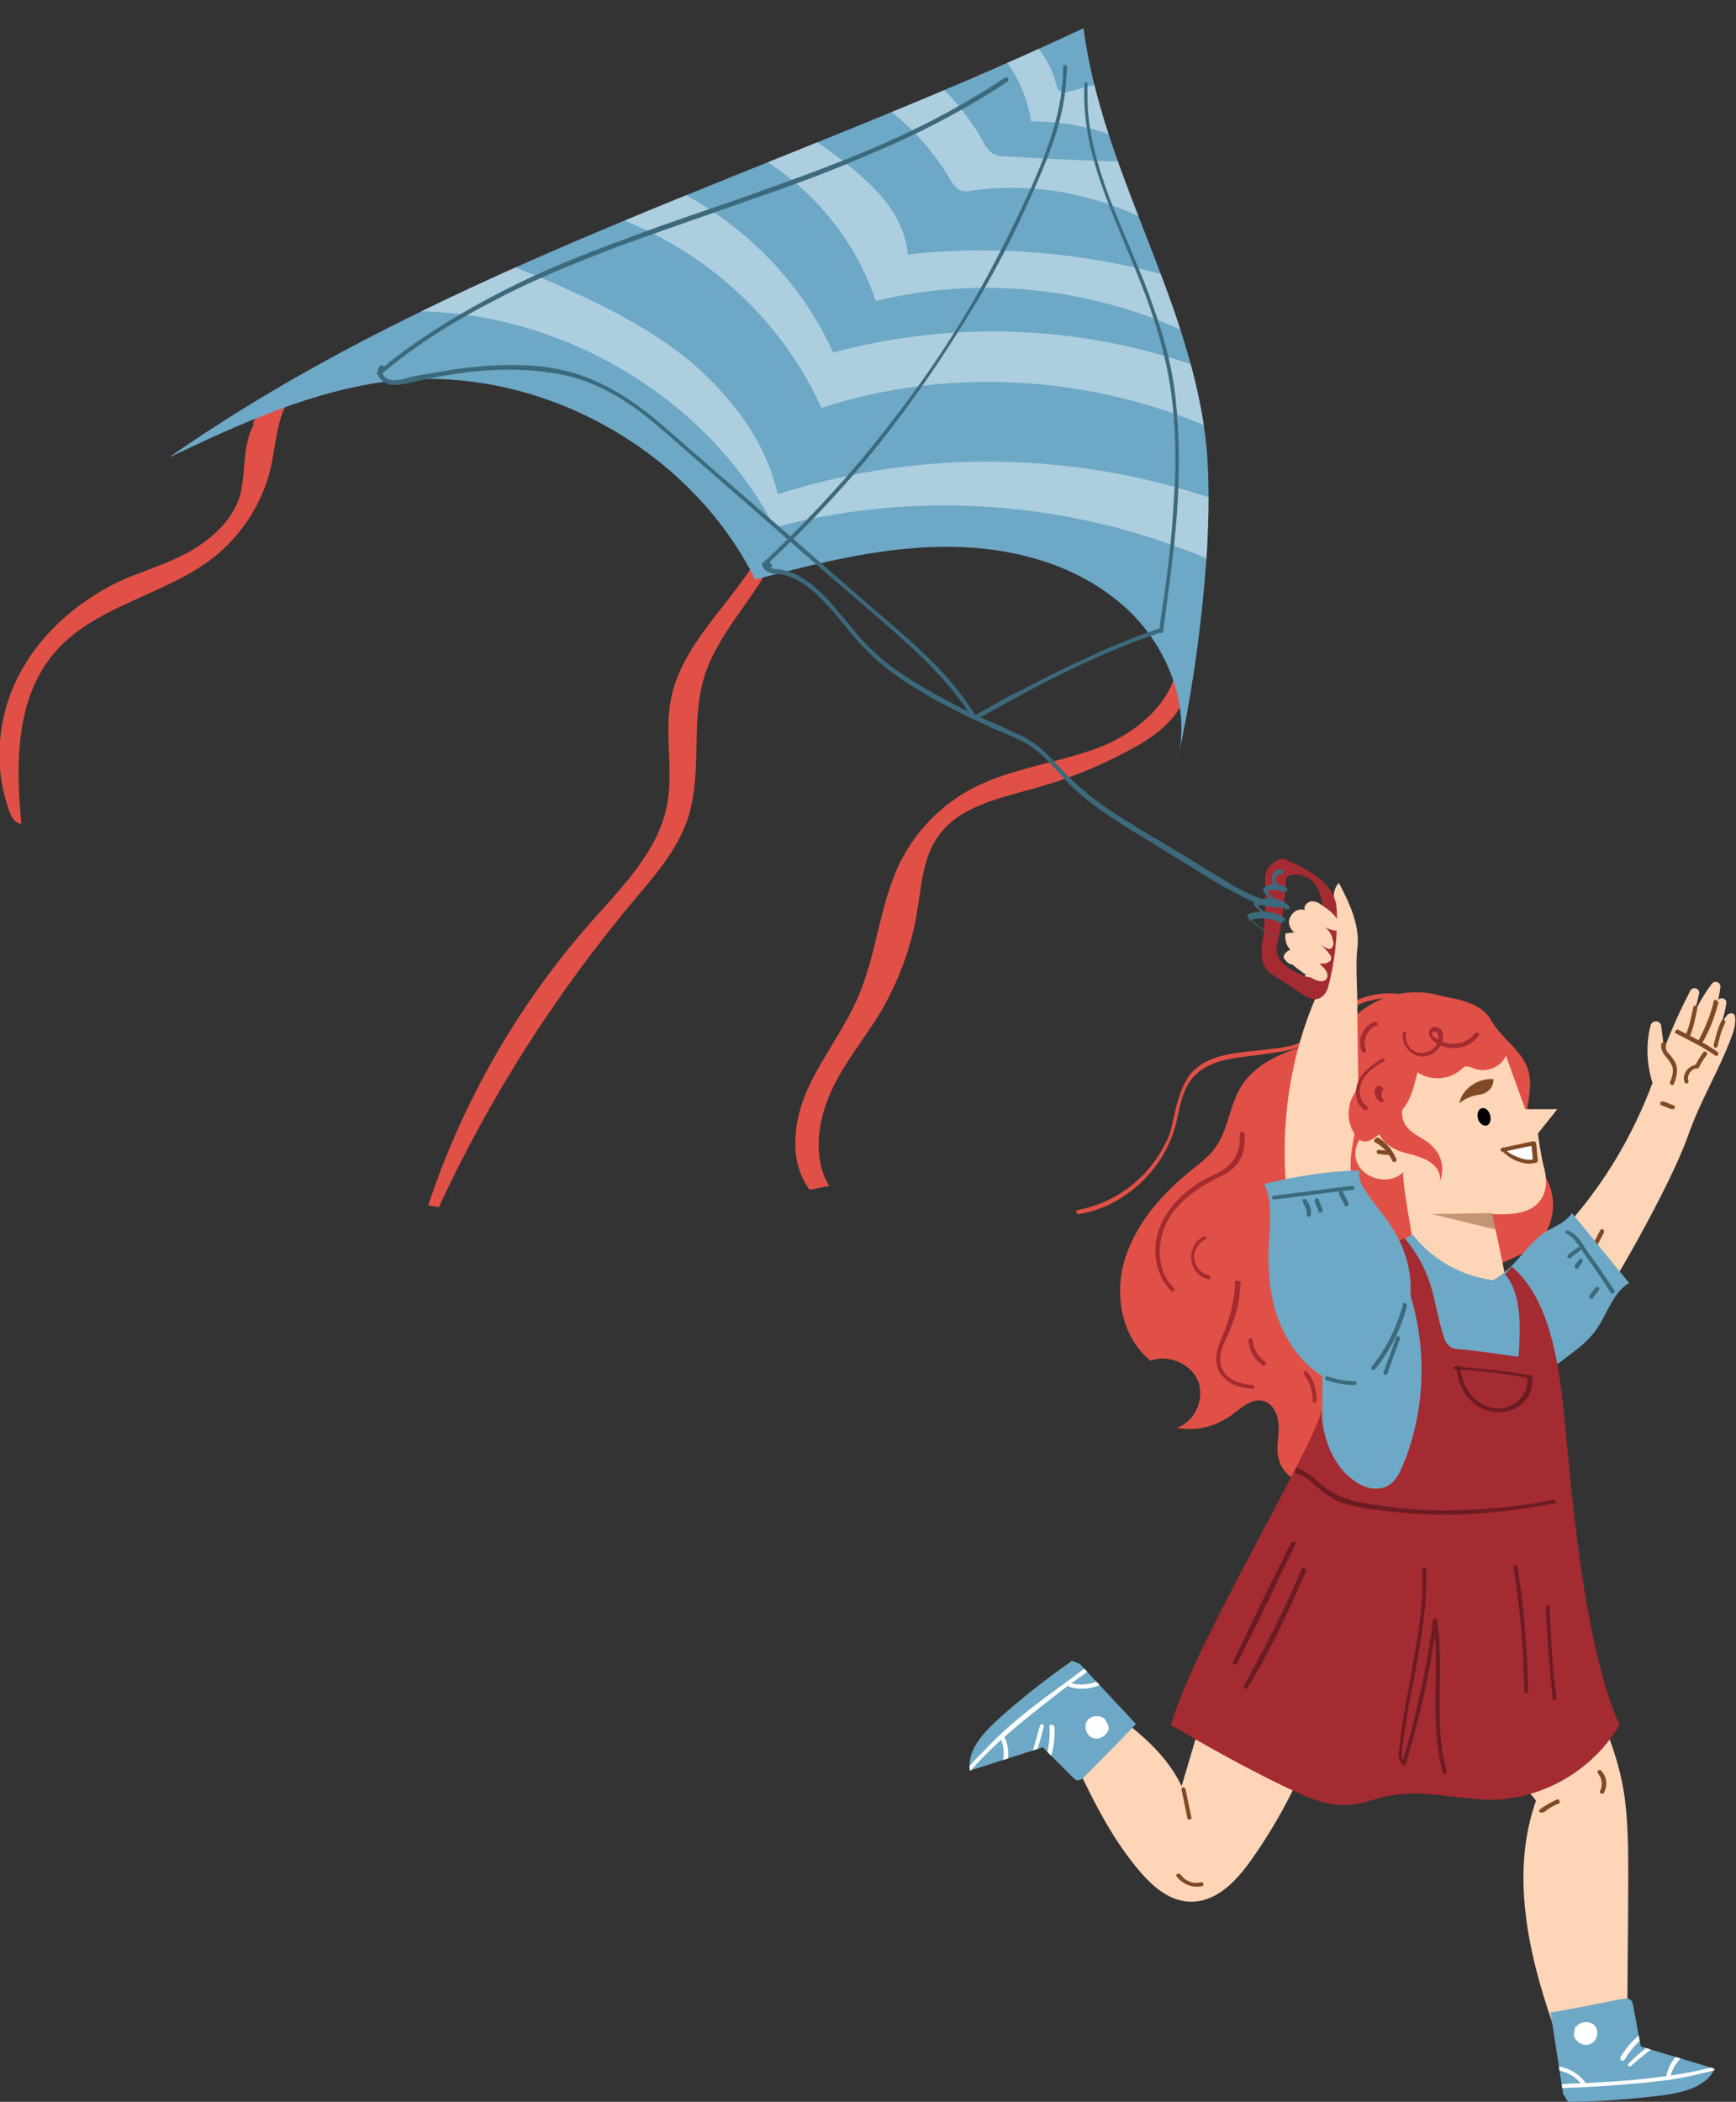 <svg xmlns="http://www.w3.org/2000/svg" xmlns:xlink="http://www.w3.org/1999/xlink" width="178.8" height="216.4" style="overflow:visible;enable-background:new 0 0 178.8 216.4" xml:space="preserve">
    <rect width="100%" height="100%" fill="#333333" stroke="none"/>
    <style>
        .st0{fill:#e15046}.st1{opacity:.43;clip-path:url(#SVGID_2_)}.st2{fill:#fff}.st3{fill:#fed5b7}.st4{fill:#7f4924}.st5{fill:#6da8c6}.st6{fill:#3c6a7c}.st7{fill:#a32b31}.st8{clip-path:url(#SVGID_4_)}.st10{clip-path:url(#SVGID_6_)}
    </style>
    <path class="st0" d="M79.8 53.1c-1.6 7.1-9.3 11.7-10.7 18.9-.7 3.6.3 7.3-.4 10.9-.9 4.7-4.6 8.4-7.8 12-7.5 8.5-13.2 18.4-16.8 29.2.4.1.8.1 1.1.2 5.2-11.3 12-21.9 20-31.5 2.2-2.6 4.5-5.2 5.6-8.4 1.6-4.7.3-9.9 1.7-14.6 1.8-6 7.9-10.4 8.6-16.7-.4-.1-.9-.2-1.3-.3v.3zM27.3 42.6c-2.6 1.6-1.8 5.6-2.6 8.5-.8 2.5-2.9 4.4-5.2 5.7s-4.9 2-7.3 3.1C7.9 62 4.1 65.3 1.9 69.6c-2.2 4.3-2.6 9.5-.9 14 .2.6.6 1.2 1.2 1.2-.6-6.2-.6-13 3.5-17.7C9.9 62.3 17 61.3 22 57.4c2.9-2.3 5.1-5.7 5.9-9.3.5-2.3.6-4.7 1.7-6.7-1.6-.2-3.2.9-3.6 2.4l1.3-1.2zm94 24.6c.2 4.6-4 8.2-8.2 9.8-4.3 1.6-9 2.1-13 4.2-3.2 1.7-5.8 4.4-7.4 7.6-2.1 4.3-2.4 9.4-4.3 13.8-1.4 3.3-3.7 6.2-5.2 9.5s-2 7.5.2 10.4c.7-.1 1.3-.3 2-.4-1.7-2.8-1.2-6.5.1-9.5s3.5-5.6 5.2-8.4c1.8-3.1 3.1-6.5 3.7-10 .5-2.8.6-5.9 2.3-8.2 2.2-3 6.2-3.8 9.7-4.8 3.3-.9 6.4-2.1 9.4-3.7 2.2-1.1 4.4-2.5 5.7-4.6 1.3-2.1 1.4-5.1-.4-6.8l.2 1.1z"/>
    <defs>
        <path id="SVGID_1_" d="M77.8 59.7c-6.7-13.5-22.3-22.1-37.3-20.5-8.1.9-15.7 4.4-23.1 7.9 28.5-19.9 62.8-29.4 94.2-44.2 1.9 14.7 10.9 27.7 12.6 42.5.4 3.8.3 7.7.1 11.5-.5 7.3-1.5 14.6-3.1 21.7 1.7-6.2-1.3-13-6.3-16.9-5-4-11.6-5.5-18-5.4-6.5.1-12.7 1.7-18.9 3.3l-.2.1z"/>
    </defs>
    <use xlink:href="#SVGID_1_" style="overflow:visible;fill:#6da8c6"/>
    <clipPath id="SVGID_2_">
        <use xlink:href="#SVGID_1_" style="overflow:visible"/>
    </clipPath>
    <g class="st1">
        <path class="st2" d="M37.3 32.4c16.8-2.3 34.6 6.8 42.5 21.9 17.7-4.7 37.2-2 52.9 7.5.4-2.2.8-4.5 1.2-6.7-16.5-8.3-36.2-9.9-53.8-4.2-1.2-5.4-4.7-10-8.9-13.6-4.2-3.5-9.3-6-14.3-8.2-5.1-2.2-10.6-4.2-16.1-3.4l-3.5 6.7z"/>
    </g>
    <g class="st1">
        <path class="st2" d="M56 20.5C68.3 22.2 79.5 30.6 84.6 42c15.3-5 32.8-2.9 46.6 5.4-.5-2.6-.5-5.2-.3-7.8-4.2-.7-8.2-2.2-12.2-3.3-10.7-2.9-22.2-2.9-32.9 0-4.6-10.3-14.6-18-25.8-20l-4 4.2z"/>
    </g>
    <g class="st1">
        <path class="st2" d="M74.1 14.2C81.6 17 87.7 23.4 90.2 31c12.1-3 25.4-1 36.1 5.4-.2-2.1-.5-4.2-.7-6.3-10.2-3.7-21.3-5.1-32.1-3.9-.4-4.9-4.8-8.3-8.8-11.2-3.5-2.4-6.9-4.8-10.4-7.3l-.2 6.5z"/>
    </g>
    <g class="st1">
        <path class="st2" d="M88.4 9.2c4 2.3 7.3 5.5 9.6 9.5.2.3.4.6.7.8.5.3 1.1.2 1.6.1 6.8-.9 13.9.6 19.8 4.2-.9-2.3-1.6-4.6-1.8-7.1-4.9-.1-9.9-.3-14.8-.6-.4 0-.8-.1-1.1-.2-.6-.3-1-1-1.3-1.6-3.2-5.6-8.7-9.8-14.9-11.4l2.2 6.3z"/>
    </g>
    <g class="st1">
        <path class="st2" d="M101.3 3.9c2.6 2.1 4.4 5.2 4.9 8.6 4 0 7.9.9 11.4 2.8-.7-2.2-1.3-4.4-2-6.6-.1-.2-.1-.4-.3-.5-.2-.1-.4 0-.5 0-1.5.4-3.1.8-4.6 1.2-.3.1-.7.2-1 0-.3-.2-.4-.6-.5-1-.7-2.7-2.7-4.8-5.1-6.2-2.4-1.4-5.1-2-7.9-2.3l5.6 4z"/>
    </g>
    <path class="st0" d="M148.3 104.1c-2.4-2-6-2.4-8.8-1-.7.3-1.4.8-1.9 1.3-.7.7-1.3 1.4-2 2-1.1.9-2.5 1.3-3.9 1.5-1.4.2-2.9.3-4.3.5-1.3.2-2.7.5-3.8 1.3-.6.4-1.1.9-1.4 1.5-.5.8-.7 1.6-1 2.5-.2.9-.4 1.8-.6 2.6-.2.8-.6 1.5-1 2.2-1.6 2.8-4.3 4.9-7.4 5.8l-1.2.3c-.3 0-.1.4.1.4 3.2-.5 6-2.4 7.9-4.9 1-1.3 1.7-2.8 2.1-4.3.4-1.7.6-3.5 1.8-4.9.9-1 2.1-1.5 3.4-1.8 1.4-.3 2.8-.4 4.2-.6 1.4-.2 2.8-.4 4.1-1 .7-.3 1.3-.8 1.9-1.3.7-.6 1.2-1.4 2-1.9 2.4-1.9 6-2 8.7-.5.3.2.6.4.9.7.1 0 .4-.2.2-.4z"/>
    <path class="st0" d="M148.3 102.5c-3.1-.9-6.7 0-9 2.4-.5.5-.9 1.1-1.5 1.5-.7.5-1.5.7-2.4 1-3 .8-6.2 2-7.7 4.7-1.1 1.9-1.2 4.2-2.5 6-.6.9-1.5 1.6-2.4 2.3-3 2.4-5.7 5.4-6.9 9.1-1.2 3.7-.4 8.2 2.6 10.6 1.8-.7 4.2.3 4.9 2.1.7 1.8-.3 4.2-2.2 4.8 1.9.4 3.9-.1 5.5-1.2 1.1-.8 2.3-2 3.6-1.5 1 .4 1.4 1.6 1.4 2.7s-.3 2.2 0 3.2c.4 1.8 2.5 3 4.3 2.4-1.4-1.4-.1-4 1.7-4.8 1.8-.8 3.9-.6 5.9-1.1 3.5-.8 6.4-3.7 7.1-7.2.6-2.8 0-6.1 2-8.1 1.4-1.5 3.7-1.8 5.3-3.1 2.2-1.7 2.6-5.3.9-7.5-.5-.6-1.1-1.1-1.4-1.7-1.6-2.7.9-6.3-.2-9.2-.8-2-2.8-3.1-3.8-5-1.2-1.9-4.1-2.1-5.2-2.4z"/>
    <path class="st3" d="M148.5 136.3c10.2-5.6 17.6-13.9 21.7-24.8-.6-1.9-.7-4-.2-5.9.1-.6 1.1-.6 1.1.1l.3 2.3c.8-2.1 1.7-4.1 2.7-6 .3-.5 1-.2.9.3-.3 1.5-.8 2.9-1.4 4.3.6-1.9 1.5-3.7 2.7-5.3.3-.4.9-.2.9.3-.2 1.6-.7 3.2-1.6 4.6.2-1.1.7-2.2 1.3-3.2.3-.4 1-.2.9.3-.2 1.4-.7 2.8-1.4 4.1.3-1 .8-2 1.5-2.9.3-.3.8-.2.8.2.1.6-.1 1.3-.3 1.9-1.5 4-3.2 6.5-4.6 10.5-1.9 5.3-8.3 16.3-9 17-.9.8-9.7 10.6-16.4 12.8.1-3.4-.1-2.4.4-5.7l-.3-4.9z"/>
    <path class="st4" d="M171.1 107.5c-.1.7.4 1.2.8 1.7.2.3.4.6.4 1s-.1.8-.3 1.2c-.1.2.3.5.4.2.3-.7.5-1.6.1-2.3-.2-.3-.4-.6-.6-.8-.2-.2-.4-.5-.3-.9 0-.1 0-.2-.1-.3-.3 0-.4.1-.4.2zm3.3-3.8c-.2 1-.4 2-.8 2.9 0 .1 0 .2.1.3.1 0 .2 0 .3-.1.4-.9.6-1.9.8-2.9.1-.4-.3-.5-.4-.2zm2.1-.6c-.3 1.4-.9 2.8-1.6 4.1-.1.2.2.4.4.2.8-1.3 1.3-2.7 1.7-4.2-.1-.2-.5-.4-.5-.1zm.8 2c-.4.8-.6 1.7-.8 2.5 0 .3.3.4.4.1.2-.8.4-1.7.8-2.4 0-.1 0-.2-.1-.3-.1 0-.2 0-.3.1z"/>
    <path class="st4" d="M172.6 106.4c1.4.7 2.8 1.4 4.1 2.3.2.1.4-.2.2-.4-1.3-.9-2.7-1.6-4.1-2.3-.2 0-.4.3-.2.4zm2.8 2c-.3.4-.6.9-.8 1.3.1 0 .1-.1.2-.1-.9.1-1.6 1-1.3 1.8.1.3.5.1.4-.1-.2-.6.3-1.3.9-1.3.1 0 .1 0 .2-.1.2-.5.5-.9.8-1.3.1-.1 0-.2-.1-.3-.1-.1-.3 0-.3.1zm-4.3 5.4c.4.1.7.3 1.1.4.1 0 .2 0 .3-.1 0-.1 0-.2-.1-.3-.4-.1-.7-.3-1.1-.4-.1 0-.2 0-.3.1 0 .2 0 .3.1.3zm-6.3 12.9c-.4.8-.9 1.7-1.3 2.5-.1.2.2.4.4.2.4-.8.9-1.7 1.3-2.5.1-.3-.3-.5-.4-.2z"/>
    <path class="st3" d="M154.9 108.1c.7 2 2.2 6.1 2.2 6.1h3.3l-2 2.5s.3 2.3.6 3.4.4 2.4-.3 3.4c-1 1.5-3.1 1.6-5 1.5 0 .1 1.3 5.9 1.7 8.4-2.9 1.2-9.7-4-9.8-4.5-.2-2.6-1-5.6-1.1-8.2-1.4 1.4-4.2.7-4.8-1.2-.6-1.9 1.4-4.1 3.4-3.6-.3-1.8-.4-3.6-.2-5.4l12-2.4z"/>
    <path class="st5" d="M154.9 141.8c1.1.4 2.4.3 3.5-.2s2.1-1.2 3-1.9c1.2-.9 2.4-1.8 3.2-3.1 1-1.5 1.6-3.6 3.2-4.5-2-2.4-3.9-4.8-5.9-7.2-.6.9-1.6 1.3-2.5 1.8-2.2 1.3-3 3.6-5.6 5.1l-.3 4.4 1.4 5.6z"/>
    <path class="st3" d="M150.1 174.1c2.5 3.9 5.2 7.7 8.1 11.3-2.8 7.9-.6 16.7 2.3 24.6.1.3.2.6.5.8.3.2.6.2 1 .2 1.9 0 3.9-.5 5.6-1.3 0-5.5.1-10.9.1-16.4 0-3 0-6.1-.5-9.1-1.2-6.7-4.9-12.7-8.6-18.4-2.7 1.7-5.3 3.6-7.8 5.6l-.7 2.7zm-26 1.7-2.4 8.1c-1.8-3.8-5.4-6.4-8.9-8.8-.1-.1-.3-.2-.4-.1-.2 0-.3.2-.3.3-.6 1-1.2 1.9-1.9 2.9-.2.3-.4.6-.4 1 0 .3.1.6.3.9 2.1 4.5 4.2 9 7.4 12.7 1.4 1.6 3.1 3 5.2 3 2.6 0 4.6-2.1 6.1-4.2 2.5-3.5 4.6-7.4 6.2-11.4-2.7-2-5.8-3.5-9.1-4.3l-1.8-.1z"/>
    <path class="st5" d="M161.5 216.4c3.3 0 6.7-.3 10-.7 2-.3 4.3-.9 5.1-2.7-2.5-.8-5.1-1.5-7.6-2.3-.3-1.4-.5-2.8-.8-4.2 0-.2-.1-.5-.3-.6-.2-.2-.5-.1-.8-.1-2.5.5-4.9 1-7.4 1.4l1.3 8.4.5.8zm-16-89.3c2.2 2.9 5.8 4.7 9.5 4.8.3 0 .7 0 1 .2.3.1.4.4.6.6 1.9 2.7 2.5 6.2 2.4 9.5-.1 3.3-.9 6.6-1.8 9.8-.7 2.6-1.5 5.4-3.5 7.2-1.9 1.7-4.5 2.3-7 2.6-2.9.4-5.9.4-8.4-.9-.7-.4-1.4-.8-1.7-1.5-.4-.8-.4-1.7-.4-2.5v-16.4c0-1.8 0-3.6.5-5.4.8-2.7 2.7-5 5.3-6.1l3.5-1.9z"/>
    <path class="st6" d="M78.8 58.3c2.9-2.7 5.6-5.5 8.2-8.4 2.6-2.9 5-6 7.3-9.2 2.3-3.2 4.4-6.5 6.4-9.8 2-3.4 3.8-6.9 5.4-10.5 1.7-3.8 3.4-7.7 3.7-11.9 0-.5.1-1.1.1-1.6 0-.3-.4-.3-.4 0 0 4.3-1.5 8.3-3.2 12.2-1.6 3.5-3.3 7-5.2 10.4-1.9 3.4-4 6.7-6.2 9.8-2.3 3.2-4.7 6.3-7.2 9.2-2.5 2.9-5.2 5.7-8 8.4-.3.3-.7.7-1.1 1-.3.3 0 .5.2.4z"/>
    <path class="st3" d="M135.6 102.5c-4.7 10.8-4.3 23.5.8 34.1 1.6 3.3 6.1 2.1 7-1.4 1.2-4.5-.3-6.6-1.6-8.4-1-1.3-1.8-3.5-2.4-5-.9-2.3.5-5.6.5-8.1 0-3.4-.1-7.1-.1-10.5 0-1.1-.2-4.3 0-5.5.3-2.4-.8-4.7-1.9-6.8-.8.8-.5 2.1-.4 3.2.2 2.6-1.2 5.3-3.5 6.6l1.6 1.8z"/>
    <path class="st7" d="M137.6 93c-.6-2.4-3.1-3.6-5.4-4.6-1.1.1-2 1.1-1.9 2.2.1 2 0 4-.2 5.9-.2 1.1-.3 2.2.2 3.1.3.5.8.8 1.3 1.1.9.6 1.7 1.1 2.6 1.7.6.4 1.4.8 2.1.1.2-.2.4-.5.5-.9.6-2.3.9-4.6.9-7 0-.3 0-1-.1-1.6zm-1.3 1.7c.1 1.6.1 3.3-.4 4.8-.2.5-.5 1.1-1 1.1-.3 0-.5-.1-.8-.2-1.1-.5-2.4-1.2-2.6-2.4-.1-.5.1-1 .2-1.5.5-2 .8-6.3.8-6.2 1-.6 2.4-.1 3 .8.7 1.1.8 2.4.8 3.6zm6.7 33.4c3.9 6.8 4.5 15.3 1.6 22.5-.4 1-.9 2.1-1.9 2.5-.8.3-1.7.2-2.5-.2-2.7-1.4-4-4.6-4.1-7.7-.6 3.5-13.3 24.4-15.5 32.4 3.7 2.2 7.5 4.3 11.4 6.2 2.3 1.1 4.7 2.3 7.2 2 1.3-.1 2.6-.7 3.9-.9 3.5-.7 7 .4 10.6.4 5.3-.1 10.4-3.1 13.1-7.7-4.2-9.4-5.3-29.1-5.9-33.8-.6-4.7-1.6-10.3-5.2-13.4-.3.4-.7.8-.7.8 1.8 2 1.6 5.8 1.4 8.5-2.1-.3-4.1-.6-6.2-.8-.3 0-.7-.1-.9-.3-.3-.2-.5-.6-.6-1-1.2-3.6-.8-6.1-4-10.1l-1.7.6z"/>
    <defs>
        <path id="SVGID_3_" d="M161.5 216.4c3.3 0 6.7-.3 10-.7 2-.3 4.3-.9 5.1-2.7-2.5-.8-5.1-1.5-7.6-2.3-.3-1.4-.5-2.8-.8-4.2 0-.2-.1-.5-.3-.6-.2-.2-.5-.1-.8-.1-2.5.5-4.9 1-7.4 1.4l1.3 8.4.5.8z"/>
    </defs>
    <clipPath id="SVGID_4_">
        <use xlink:href="#SVGID_3_" style="overflow:visible"/>
    </clipPath>
    <g class="st8">
        <path class="st2" d="M160.7 215c2.3-.1 4.6-.2 6.8-.4 2.3-.2 4.6-.4 6.8-.9 1.3-.3 2.5-.6 3.7-.9.3-.1.1-.5-.1-.4-2.2.7-4.4 1.1-6.6 1.4-2.3.3-4.5.5-6.8.6-1.3.1-2.6.1-3.8.2-.2 0-.2.4 0 .4z"/>
    </g>
    <g class="st8">
        <path class="st2" d="M173.7 210.9c-1.1.6-1.9 1.7-2.1 3 0 .3.4.4.4.1.2-1.1.9-2.1 1.9-2.7.3-.2.1-.5-.2-.4z"/>
    </g>
    <g class="st8">
        <path class="st2" d="M159.5 213.1c1.3-.1 2.6.5 3.4 1.5.2.2.5-.1.3-.3-.9-1.1-2.3-1.7-3.7-1.6-.3 0-.3.4 0 .4z"/>
    </g>
    <path d="M162.4 208.4c-.2.3-.3.8-.3 1.2.2.7 1.1 1.2 1.8.8.7-.4.8-1.4.3-1.9s-1.6-.4-1.9.3l.1-.4z" style="clip-path:url(#SVGID_4_);fill:#fff"/>
    <g class="st8">
        <path class="st2" d="M167.3 212.1c.9-1.5 2.1-2.6 3.6-3.4.2-.1 0-.5-.2-.4-1.6.8-2.9 2-3.8 3.5-.1.3.2.5.4.3z"/>
    </g>
    <g class="st8">
        <path class="st2" d="M168 212.7c1.1-1 2.3-1.9 3.6-2.8.2-.1 0-.5-.2-.4-1.3.9-2.5 1.8-3.6 2.9-.3.2 0 .5.2.3z"/>
    </g>
    <defs>
        <path id="SVGID_5_" d="M110.4 171c-2.7 1.9-5.4 4-7.8 6.2-1.5 1.4-3 3.1-2.7 5.1l7.5-2.4 3 3c.2.2.4.4.6.4.3 0 .5-.2.7-.4 1.8-1.8 3.6-3.6 5.3-5.4l-5.8-6.2-.8-.3z"/>
    </defs>
    <use xlink:href="#SVGID_5_" style="overflow:visible;fill:#6da8c6"/>
    <clipPath id="SVGID_6_">
        <use xlink:href="#SVGID_5_" style="overflow:visible"/>
    </clipPath>
    <g class="st10">
        <path class="st2" d="M111.8 171.7c-1.8 1.4-3.7 2.7-5.5 4.1-1.8 1.4-3.5 2.9-5.1 4.6-.9.9-1.8 1.9-2.6 2.9-.2.2.1.5.3.3 1.4-1.8 3-3.4 4.7-4.9 1.7-1.5 3.5-2.9 5.3-4.3 1-.8 2.1-1.5 3.1-2.3.3-.2.1-.6-.2-.4z"/>
    </g>
    <g class="st10">
        <path class="st2" d="M103.4 182.4c.6-1.2.6-2.5 0-3.7-.1-.2-.5 0-.4.2.5 1 .5 2.2 0 3.2-.1.4.3.6.4.3z"/>
    </g>
    <g class="st10">
        <path class="st2" d="M113.9 172.6c-1 .8-2.4 1-3.6.7-.3-.1-.4.3-.1.4 1.4.4 2.9.1 4-.8.2-.2-.1-.5-.3-.3z"/>
    </g>
    <path d="M114.2 178.1c0-.4-.2-.8-.4-1.1-.5-.5-1.6-.4-1.9.3-.3.7.1 1.6.9 1.7.7.1 1.5-.6 1.4-1.3v.4z" style="clip-path:url(#SVGID_6_);fill:#fff"/>
    <g class="st10">
        <path class="st2" d="M108.1 177.8c.1 1.7-.3 3.4-1.1 4.8-.1.2.2.4.4.2.9-1.5 1.3-3.3 1.2-5-.1-.3-.6-.3-.5 0z"/>
    </g>
    <g class="st10">
        <path class="st2" d="M107.1 177.7c-.4 1.5-.8 2.9-1.4 4.4-.1.2.3.4.4.1.6-1.4 1-2.9 1.4-4.4.1-.3-.3-.4-.4-.1z"/>
    </g>
    <path class="st4" d="M164.6 182.6c.4.5.5 1.2.2 1.8-.1.2.2.4.4.2.4-.8.3-1.7-.3-2.3-.1-.1-.2-.1-.3 0-.1.1-.1.2 0 .3zm-43.4 10.6c.6.8 1.6 1.2 2.6 1 .3-.1.1-.5-.1-.4-.8.2-1.6-.1-2.1-.8-.2-.2-.6 0-.4.2zm.5-8.9c.2 1 .4 1.9.6 2.9.1.3.5.1.4-.1-.2-1-.4-1.9-.6-2.9-.1-.3-.5-.2-.4.1zm37.3 2.3c.5-.4 1-.7 1.5-.9.1 0 .2-.1.1-.3 0-.1-.1-.2-.3-.1-.6.3-1.2.6-1.7 1-.1.1-.1.2 0 .3h.4zm-22.9-65.1c.5.1.9.3 1.4.4.1 0 .2 0 .3-.1 0-.1 0-.2-.1-.3-.5-.1-.9-.3-1.4-.4-.1 0-.2 0-.3.1-.1.2 0 .3.1.3zm5.5-3.9c.8.4 1.4 1.1 1.8 1.9 0 .1.1.2.3.1.1 0 .2-.1.1-.3-.4-.9-1-1.7-1.9-2.2-.3.1-.5.4-.3.5z"/>
    <path class="st4" d="M141.9 118.8c.3 0 .6.1.9.1h.2l.1-.1c0-.1 0-.2-.1-.3-.3 0-.6-.1-.9-.1h-.2l-.1.1c0 .2 0 .3.1.3z"/>
    <path class="st3" d="M133.1 99.3c.7.6 1.4 1.1 2.2 1.5.4.2 1 .4 1.3 0 .3-.4 0-.9-.3-1.2-.5-.5-1.1-.9-1.8-1.2.4.6 1.3.9 2 .8.3-.1.7-.3.6-.6 0-.2-.1-.3-.2-.4-.4-.6-1-1-1.6-1.4.4.3.8.6 1.3.8.1.1.3.1.4.1.3-.1.4-.5.3-.8-.1-.7-.5-1.3-1.2-1.7.5.4 1.2.7 1.9.6.1-1.1-.8-1.9-1.7-2.5-.4-.3-.7-.5-1.2-.5-.4 0-.9.5-.7.9-.6-.2-1.2.1-1.5.7-.3.5-.1 1.2.4 1.6-.3 0-.6.1-.9.1-.1.6.1 1.3.5 1.7-.4.1-.7.5-.7.8.2.3.5.7.9.7z"/>
    <path class="st5" d="M145.2 134.3c.7-5.6-2.5-8.8-3.8-10.6-.7-1-1.6-2-1.4-3.2-3.3.1-6.6.6-9.8 1.4.9 1.8.6 3.9.5 5.9-.2 3.2.1 6.5 1.5 9.3 1.4 2.9 4 5.3 7.1 5.8.4.1.7.1 1-.1.3-.2.4-.5.5-.7.8-1.6 1.5-3.2 2.3-4.8l2.1-3z"/>
    <path class="st6" d="M161.3 127c.5.2.9.7 1.2 1.1.4.5.7 1.1 1.1 1.6.8 1.1 1.6 2.3 2.3 3.4.1.2.5 0 .4-.2-.8-1.2-1.6-2.4-2.4-3.5-.4-.5-.7-1.1-1.1-1.6-.3-.5-.8-.9-1.3-1.1-.2-.1-.4.2-.2.3zm-30.1-3.5c2.7-.3 5.4-.7 8.1-1 .3 0 .3-.4 0-.4-2.7.3-5.4.7-8.1 1-.2 0-.3.4 0 .4zm13.3 10.8c-.6 2.3-1.7 4.5-3.2 6.4-.2.2.1.5.3.3 1.6-1.9 2.7-4.2 3.3-6.5 0-.4-.4-.5-.4-.2z"/>
    <path class="st6" d="M143.8 137.7c-.4 1.2-.9 2.4-1.3 3.6-.1.2.3.4.4.1.4-1.2.9-2.4 1.3-3.6.1-.2-.3-.3-.4-.1z"/>
    <path style="opacity:.45;fill:#7f4924" d="m153.7 124.9-6.2.1 6.6 1.6z"/>
    <path class="st2" d="M154.8 118.3c.8.9 2.5 1.5 3.3 1.1l-.2-1.8-3.1.7z"/>
    <path class="st4" d="M154.7 118.5c.5.5 1.1.9 1.7 1.1.6.2 1.2.3 1.8.1.1 0 .2-.1.2-.2-.1-.6-.1-1.2-.2-1.8 0-.1-.1-.2-.3-.2-.9.2-1.8.4-2.8.6-.1 0-.3.1-.4.1-.3.1-.1.4.1.4.9-.2 1.8-.4 2.8-.6.1 0 .3-.1.4-.1-.1-.1-.2-.1-.3-.2.1.6.1 1.2.2 1.8l.2-.2c-.5.2-1.1.1-1.6-.1-.6-.2-1.2-.5-1.6-1-.1-.2-.4.1-.2.3z"/>
    <path d="M153.5 114.9c.1.5-.1 1-.5 1-.3 0-.7-.3-.8-.8s.1-1 .5-1c.3-.1.7.3.8.8z"/>
    <path class="st4" d="M153.8 111.1c.1.8-.6 1.5-1.4 1.6-.8.1-1.5.4-2.1.9.3-1.5 1.9-2.6 3.5-2.5z"/>
    <path class="st0" d="M142.3 115.5c1.1-.1 2.1-1 2.6-1.9.6-1 .8-2.1 1.1-3.2 1.3.9 3.2.8 4.4-.2.2-.2.4-.4.6-.4.3 0 .5.1.8.2 1.2.5 2.8-.1 3.3-1.3s-.5-2.8-1.8-2.9c-.9 0-1.7.5-2.6.7-1 .2-1.9-.2-2.9-.4-1.2-.3-2.5-.4-3.7-.1-1.2.3-2.4 1.1-2.9 2.2-.5.9-.6 2.1-1 3-.3.8-.8 1.4-1.1 2.2-.4 1.3-.2 2.7.7 3.7.2.2.3.4.6.4.4.1.8-.1 1.1-.3.9-.6 1.6-1.3 2.2-2.2l-1.4.5z"/>
    <path class="st0" d="M145 113c-.7.8-.8 2-.2 2.9.7 1 2 1.3 2.8 2.2.9.9 1.2 2.3.7 3.5.2-1.1-.8-2-1.9-2.4-1-.4-2.2-.5-3.1-1.1-1-.6-1.6-1.7-1.8-2.8-.2-1.1-.1-2.3.2-3.4l3.3 1.1z"/>
    <path class="st7" d="M127.7 116.7c0 .7 0 1.4-.3 2-.2.7-.7 1.2-1.2 1.6-.6.4-1.2.7-1.9 1-.6.3-1.2.7-1.7 1.1-1.1.8-2 1.8-2.7 3-.6 1.1-1 2.4-.9 3.7.1 1.4.6 2.8 1.6 3.8.2.2.5-.1.3-.3-1.8-1.7-1.8-4.7-.7-6.8.6-1.2 1.6-2.2 2.7-3 .5-.4 1.1-.8 1.7-1.1.6-.4 1.3-.6 1.9-1 .6-.4 1.1-1 1.4-1.7.3-.7.3-1.5.3-2.3-.1-.2-.5-.2-.5 0z"/>
    <path class="st7" d="M124 127.3c-.9.4-1.4 1.4-1.3 2.4.1 1 .8 1.8 1.7 2 .3.1.4-.3.1-.4-.8-.2-1.4-.9-1.5-1.7-.1-.8.4-1.6 1.1-2 .3 0 .1-.4-.1-.3zm20.5-21c-.2 1 .5 2.1 1.5 2.4 1 .3 2.1-.3 2.5-1.3.2-.5.2-1.2-.2-1.5-.4-.3-1-.2-1.1.3-.1.6.4 1 .9 1.3.4.2.9.4 1.4.4 1.1.1 2.2-.4 2.8-1.3.2-.2-.2-.4-.4-.2-.9 1.2-2.8 1.4-4 .5-.2-.1-.4-.3-.4-.5s.2-.2.3-.2c.4.1.4.7.3 1-.2.8-1.1 1.3-1.9 1.2-.9-.1-1.6-1.1-1.4-2 .2-.2-.2-.3-.3-.1zm-2.2 2.7c-.8.5-1.6 1.1-2.2 1.9-.4.7-.6 1.6-.3 2.4.1.4.4.8.8 1 .2.1.4-.2.2-.4-.8-.5-.9-1.6-.6-2.4.4-1 1.4-1.7 2.3-2.2.3-.1 0-.4-.2-.3z"/>
    <path class="st7" d="M141.9 111.8c-.3.2-.4.6-.3.9.1.3.3.6.6.8.1 0 .2 0 .3-.1 0-.1 0-.2-.1-.3l-.1-.1v-.6l.1-.1c.1-.1.1-.2 0-.3-.3-.3-.4-.2-.5-.2zm-.3-6.6c-1.2.4-1.9 1.9-1.3 3.1.1.2.5 0 .4-.2-.4-.9.1-2.2 1.1-2.5.2 0 .1-.4-.2-.4zM127.2 132c0 1-.2 2-.4 3-.3 1-.6 1.9-1 2.8-.3.8-.7 1.7-.5 2.6.1.8.6 1.4 1.3 1.9.7.5 1.6.6 2.4.7.3 0 .3-.4 0-.4-1.4-.1-3.1-.7-3.3-2.3-.1-.9.2-1.7.6-2.5.4-.8.7-1.7 1-2.6.3-1 .4-2.1.5-3.2-.2-.2-.6-.2-.6 0z"/>
    <path class="st7" d="M128.6 138c0 1 .6 2 1.5 2.6.2.1.4-.2.2-.4-.7-.5-1.2-1.3-1.3-2.2 0-.3-.4-.3-.4 0zm5.7 3.5c.6.8.9 1.7.9 2.7 0 .3.4.3.4 0 0-1.1-.3-2.2-1-3-.2-.2-.4.1-.3.3z"/>
    <path d="M149.8 141c2.6.1 5.1.4 7.6.9l-.1-.1c.2 1.4-.9 2.8-2.2 3.1-1.5.4-3.1-.4-3.9-1.7-.5-.7-.7-1.6-.8-2.4 0-.3-.4-.3-.4 0 .1 1.7 1 3.4 2.6 4.2 1.5.7 3.4.5 4.5-.8.6-.7.8-1.6.7-2.5 0-.1-.1-.1-.1-.1-2.6-.4-5.1-.7-7.7-.9-.4-.1-.4.3-.2.3zm-3.3 20.6c.1 2.7-.2 5.4-.7 8.1-.4 2.7-1 5.4-1.4 8.1-.1.7-.2 1.5-.3 2.3-.1.6-.1 1.2.4 1.6.1.1.3.1.3-.1 1.1-3.8 2.1-7.6 2.7-11.5.2-1.1.4-2.2.5-3.3h-.4c.6 4.1 0 8.2.4 12.3.1 1.1.3 2.3.6 3.4.1.3.5.1.4-.1-1.1-4-.6-8.1-.7-12.2 0-1.1-.1-2.3-.3-3.4 0-.2-.4-.2-.4 0-.5 3.9-1.3 7.8-2.3 11.6-.3 1.1-.6 2.1-.9 3.2.1 0 .2-.1.3-.1-.4-.3-.3-.9-.3-1.4.1-.7.2-1.3.3-2 .2-1.3.4-2.7.7-4 .5-2.6 1-5.3 1.3-8 .2-1.5.2-3 .2-4.5 0-.3-.4-.3-.4 0zm-13.5-2.8c-1.6 3.2-3.2 6.4-4.7 9.6-.4.9-.9 1.8-1.3 2.7-.1.2.2.4.4.2 1.6-3.2 3.2-6.4 4.7-9.6.4-.9.9-1.8 1.3-2.7.1-.2-.2-.4-.4-.2zm1.1 2.7c-1.4 3.2-2.9 6.4-4.6 9.5-.5.9-.9 1.7-1.4 2.6-.1.2.2.4.4.2 1.8-3 3.4-6.2 4.8-9.3l1.2-2.7c.1-.3-.3-.5-.4-.3zm21.8-.1c.5 3.3.9 6.6 1 9.9 0 .9.1 1.9.1 2.8 0 .3.4.3.4 0-.1-3.4-.3-6.7-.7-10-.1-.9-.3-1.9-.4-2.8-.1-.3-.5-.2-.4.1zm3.3 4.1c.1 2.4.3 4.8.5 7.2.1.7.1 1.4.2 2.1 0 .3.4.3.4 0-.3-2.4-.5-4.8-.6-7.2 0-.7-.1-1.4-.1-2.1 0-.3-.4-.3-.4 0zm-25.7-13.8c.8.2 1.4.7 1.9 1.2.6.5 1.2 1 1.9 1.4 1.5.8 3.2 1 4.9 1.2 3.8.5 7.7.6 11.5.2 2.1-.2 4.3-.5 6.4-.9.3-.1.1-.4-.1-.4-3.7.8-7.6 1.1-11.4 1.1-1.9 0-3.8-.1-5.7-.4-1.7-.2-3.4-.4-5-1.1-.8-.4-1.6-.9-2.2-1.5-.7-.6-1.3-1.1-2.2-1.4-.1.1-.2.5 0 .6z" style="fill:#6d1b23"/>
    <path class="st6" d="M136.6 142.1c.9.3 1.9.5 2.9.5.3 0 .3-.4 0-.4-1 0-1.9-.2-2.8-.5-.2-.1-.3.3-.1.4zm-2.4-18.3.3.6c.1.2.1.4.1.7 0 .1.1.2.2.2s.2-.1.2-.2c.1-.6-.1-1.1-.5-1.6-.1-.1-.2-.1-.3 0-.1.1 0 .2 0 .3zm1.2-.1c.1.3.3.7.4 1 0 .1.1.2.3.1.1 0 .2-.1.1-.3-.1-.3-.3-.7-.4-1 0-.1-.1-.2-.3-.1 0 .1-.1.2-.1.3zm2.5-.8.6 1.2c0 .1.2.1.3.1.1-.1.1-.2.1-.3l-.6-1.2c0-.1-.2-.1-.3-.1-.1.1-.1.2-.1.3zm24.6 5.5c-.3.3-.7.5-1 .8-.1.1-.1.2 0 .3.1.1.2.1.3 0 .3-.3.7-.5 1-.8.1-.1.1-.2 0-.3h-.3zm.1 1.3c-.1.2-.3.4-.4.6v.2s0 .1.1.1c.1.1.2 0 .3-.1.1-.2.3-.4.4-.6v-.2c0-.1 0-.1-.1-.1s-.2 0-.3.1zm1.7 2.9c-.2.3-.4.5-.6.8v.2s0 .1.1.1h.2c.1 0 .1 0 .1-.1.2-.3.4-.5.6-.8v-.2l-.1-.1h-.2l-.1.1zM111.7 8.7c-.2 3.5.6 7 1.7 10.2 1.2 3.4 2.7 6.7 4 10 1.4 3.5 2.5 7 3.1 10.7.6 3.9.7 7.9.4 11.9-.2 4-.7 8-1.3 11.9-.1.5-.1 1-.2 1.5 0 .3.4.4.4.1.5-3.9 1.1-7.9 1.4-11.9.3-3.9.3-7.9-.1-11.9-.2-2-.6-3.9-1.1-5.8-.5-1.8-1.1-3.5-1.7-5.2-1.3-3.4-2.8-6.6-4.1-10-1.2-3.3-2.2-6.7-2.2-10.3V8.6c.1-.2-.3-.2-.3.1zm-8.2-.7c-3.9 2.6-8 4.8-12.3 6.7-4.3 1.9-8.7 3.5-13.2 5.1-4.4 1.6-8.9 3-13.3 4.7-4.4 1.6-8.7 3.3-12.8 5.4-4.1 2.1-8.1 4.5-11.7 7.3-.4.4-.9.7-1.3 1.1-.2.2.1.5.3.3 3.5-3 7.5-5.5 11.6-7.6 4.1-2.2 8.4-3.9 12.8-5.6 4.4-1.6 8.8-3.1 13.3-4.7 4.4-1.5 8.8-3.1 13.1-5 4.3-1.8 8.4-3.9 12.4-6.4.5-.3.9-.6 1.4-.9.2-.2 0-.5-.3-.4zM131 96.2c-.9-.4-1.6-1-2.3-1.7 0 .1-.1.2-.1.3 1.1-.4 2.4-.3 3.4.3.1-.1.1-.3.2-.4-1.1-.2-2.1-.7-2.8-1.6v.3c1-.6 2.3-.5 3.1.3.1-.1.1-.2.2-.3-.9-.3-1.7-.9-2.3-1.8 0 .1 0 .2-.1.3.6-.4 1.3-.4 1.9 0 .1-.1.1-.2.2-.4-.4-.2-.9-.4-1-.8-.1-.2 0-.4.1-.5.1-.1.2-.2.4-.2.2.1.4-.2.2-.4-.6-.3-1.1.3-1.1.9 0 .7.7 1.1 1.3 1.3.2.1.4-.2.2-.4-.7-.5-1.6-.5-2.3 0-.1.1-.1.2-.1.3.6.9 1.5 1.6 2.5 1.9.2.1.3-.2.2-.3-.9-.9-2.5-1.1-3.6-.4-.1.1-.1.2 0 .3.7.9 1.8 1.5 2.9 1.7.2 0 .4-.2.2-.4-1.1-.7-2.5-.8-3.7-.4-.1.1-.2.2-.1.3.7.8 1.5 1.4 2.4 1.8.1.5.3.1.1 0z"/>
    <path class="st6" d="M131.9 92.9c-2.4-.1-4.5-1.5-6.5-2.7-2.3-1.4-4.5-2.8-6.8-4.1-2.1-1.3-4.2-2.5-6.1-4-.9-.7-1.7-1.4-2.5-2.2-.7-.7-1.4-1.5-2.1-2.2-.7-.7-1.5-1.3-2.4-1.8-.9-.4-1.7-.8-2.6-1.2-1.9-.8-3.8-1.7-5.6-2.7-1.9-1-3.7-2.1-5.4-3.3-1.6-1.2-3-2.6-4.2-4.1-1.2-1.4-2.3-2.9-3.7-4.1-.6-.5-1.3-1-2.1-1.4-.4-.2-.8-.3-1.2-.4-.4-.1-.9-.1-1.3-.2-.1 0-.2 0-.3-.1l-.1-.1c-.1-.1 0 0 0 0h.1v-.1c-.2.2.1.5.3.3.2-.2.1-.5-.2-.6-.3-.1-.6.1-.6.4 0 .4.5.6.8.7.5.1.9.1 1.4.2 1.8.5 3.2 1.8 4.5 3.2 1.3 1.4 2.4 3 3.8 4.4 1.5 1.6 3.3 2.9 5.1 4 1.9 1.2 3.9 2.2 5.9 3.2 1 .4 1.9.9 2.9 1.3.9.4 1.9.8 2.8 1.3 1.8 1.1 3.1 2.9 4.6 4.4 1.8 1.7 3.9 3.1 6 4.4 2.3 1.4 4.7 2.9 7 4.3 1.1.7 2.2 1.4 3.4 2 1.1.6 2.2 1.2 3.3 1.5.6.2 1.2.2 1.7.3.4-.1.4-.6.1-.6z"/>
    <path class="st6" d="M119.4 64.7c-2.6.9-5.1 1.9-7.6 3.1-2.5 1.1-4.9 2.4-7.3 3.6-1.4.7-2.7 1.5-4 2.2-.2.1 0 .5.2.4 2.4-1.3 4.7-2.6 7.2-3.9 2.4-1.2 4.9-2.4 7.4-3.4 1.4-.6 2.8-1.1 4.3-1.6.2-.1.1-.5-.2-.4z"/>
    <path class="st6" d="M100.5 73.7c-2.5-4.1-6.1-7.2-9.7-10.3-4.1-3.5-8.1-7.1-12.2-10.6-2-1.8-4.1-3.5-6.1-5.3-1.9-1.6-3.7-3.3-5.7-4.9-1.8-1.4-3.8-2.7-6-3.6-2.2-.9-4.5-1.3-6.8-1.4-2.3-.1-4.7.1-7 .4l-3.6.6c-.6.1-1.2.2-1.7.4-.6.1-1.3.3-1.8 0-.4-.2-.7-.7-.4-1.1.2-.2-.2-.4-.4-.2-.6.8.2 1.7 1 1.9.6.1 1.1 0 1.7-.1.6-.1 1.2-.3 1.8-.4 2.4-.5 4.8-.9 7.2-1 2.4-.1 4.8 0 7.2.5 2.4.5 4.5 1.5 6.5 2.8 2 1.3 3.9 3 5.7 4.6 2.1 1.8 4.1 3.6 6.2 5.4 4.1 3.6 8.2 7.2 12.3 10.7 3.7 3.2 7.6 6.4 10.5 10.4.3.5.7 1 1 1.5.1.1.4-.1.3-.3z"/>
</svg>
